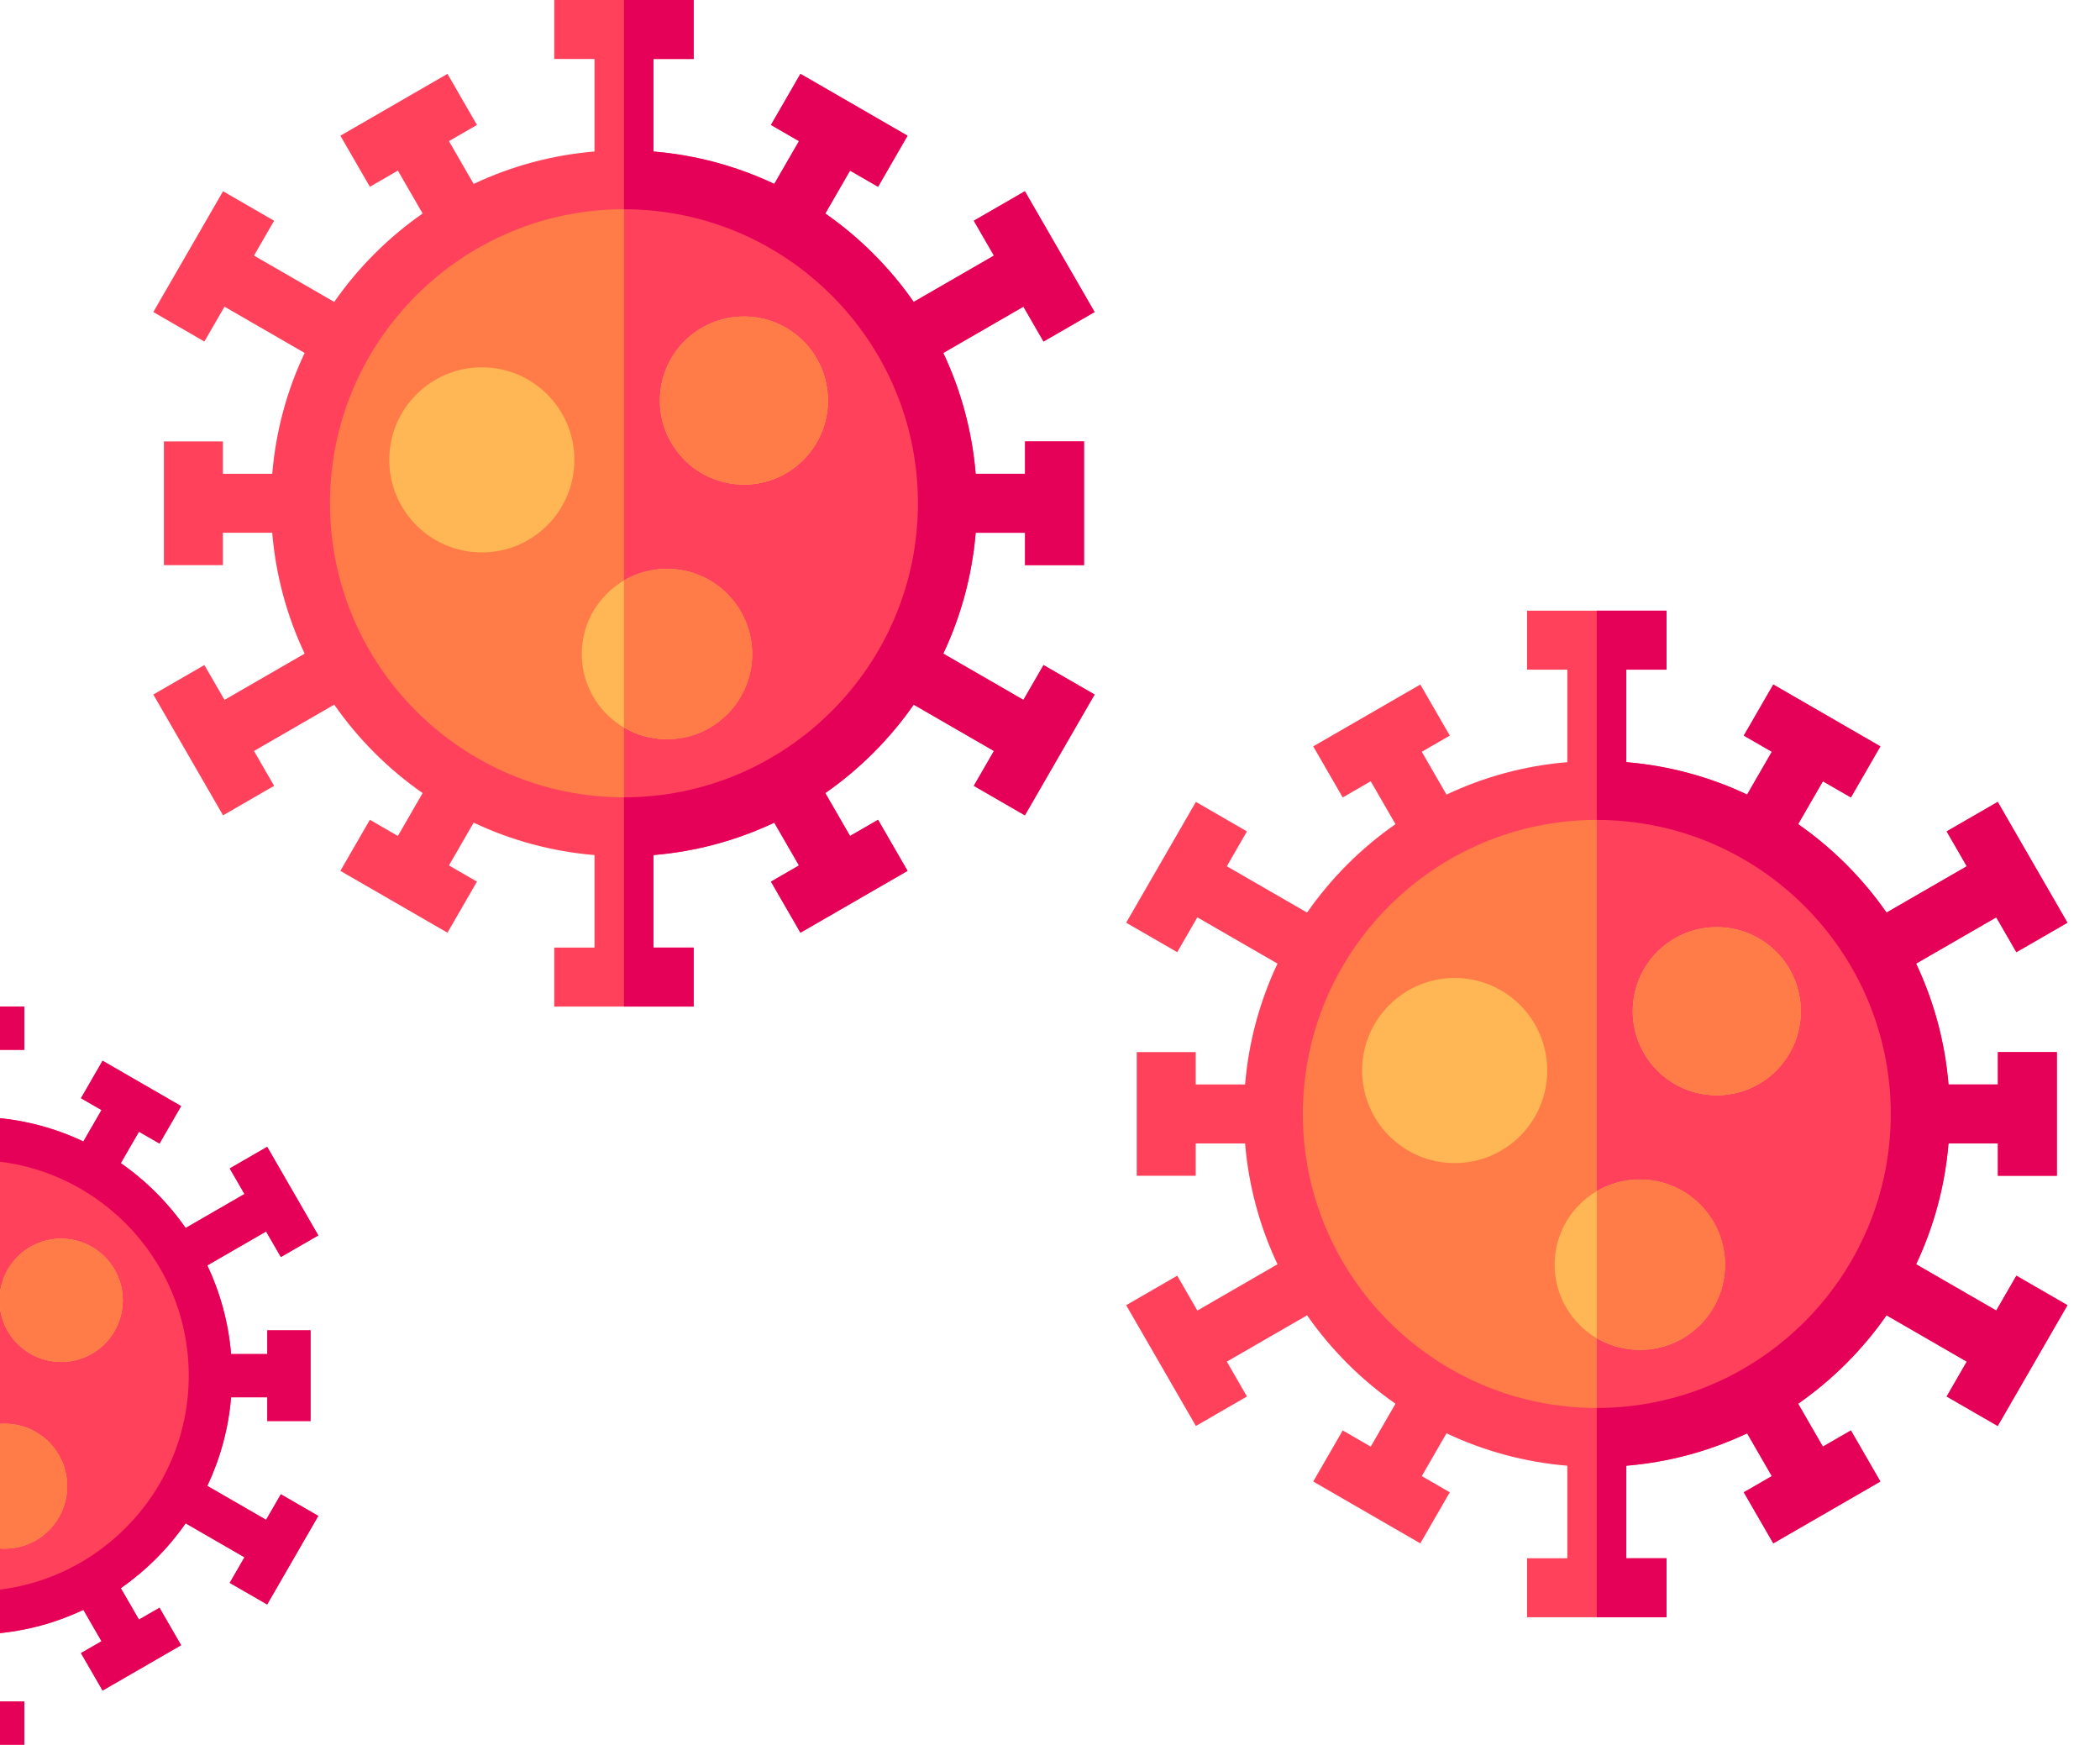 <svg width="313" height="260" viewBox="0 0 313 260" fill="none" xmlns="http://www.w3.org/2000/svg"
            >
            <g clip-path="url(#clip0)">
                <path
                    d="M93 123.213C119.627 123.213 141.213 101.627 141.213 75C141.213 48.373 119.627 26.787 93 26.787C66.373 26.787 44.787 48.373 44.787 75C44.787 101.627 66.373 123.213 93 123.213Z"
                    fill="#FF7C48" />
                <path
                    d="M93 26.787V123.213C119.627 123.213 141.213 101.627 141.213 75C141.213 48.373 119.627 26.787 93 26.787Z"
                    fill="#FF415B" />
                <path
                    d="M152.537 104.299L140.592 97.403C143.212 91.859 144.891 85.787 145.422 79.395H152.781V84.216H161.571V65.783H152.781V70.605H145.422C144.891 64.213 143.212 58.141 140.592 52.597L152.537 45.701L155.536 50.895L163.148 46.5L152.755 28.5L145.143 32.895L148.142 38.089L136.185 44.993C132.607 39.86 128.14 35.393 123.007 31.816L126.697 25.425L130.872 27.836L135.267 20.225L119.304 11.007L114.909 18.619L119.085 21.03L115.402 27.408C109.858 24.788 103.787 23.109 97.394 22.577V8.79H103.392V0H82.607V8.79H88.605V22.577C82.212 23.108 76.141 24.788 70.597 27.408L66.915 21.03L71.091 18.619L66.696 11.007L50.733 20.224L55.127 27.836L59.303 25.425L62.992 31.815C57.86 35.392 53.392 39.86 49.815 44.992L37.857 38.089L40.856 32.894L33.244 28.5L22.852 46.5L30.463 50.895L33.462 45.701L45.407 52.597C42.787 58.141 41.108 64.212 40.577 70.605H33.218V65.783H24.428V84.216H33.218V79.394H40.577C41.108 85.787 42.788 91.859 45.407 97.402L33.462 104.299L30.464 99.105L22.852 103.5L33.244 121.5L40.856 117.105L37.857 111.911L49.815 105.007C53.392 110.14 57.86 114.607 62.992 118.185L59.303 124.575L55.127 122.164L50.732 129.776L66.695 138.992L71.09 131.381L66.915 128.97L70.597 122.592C76.141 125.212 82.212 126.891 88.605 127.422V141.21H82.607V150H103.392V141.21H97.394V127.422C103.787 126.891 109.858 125.212 115.402 122.592L119.084 128.97L114.909 131.381L119.303 138.992L135.267 129.776L130.872 122.164L126.696 124.575L123.007 118.185C128.14 114.607 132.607 110.14 136.184 105.007L148.142 111.911L145.143 117.105L152.755 121.5L163.147 103.5L155.535 99.105L152.537 104.299ZM93 118.818C68.838 118.818 49.181 99.161 49.181 75C49.181 50.838 68.838 31.182 93 31.182C117.161 31.182 136.818 50.838 136.818 75C136.818 99.161 117.161 118.818 93 118.818Z"
                    fill="#FF415B" />
                <path
                    d="M110.881 72.216C117.799 72.216 123.406 66.608 123.406 59.691C123.406 52.773 117.799 47.166 110.881 47.166C103.964 47.166 98.356 52.773 98.356 59.691C98.356 66.608 103.964 72.216 110.881 72.216Z"
                    fill="#FFB655" />
                <path
                    d="M108.387 106.438C113.344 101.481 113.344 93.443 108.387 88.486C103.429 83.529 95.392 83.529 90.435 88.486C85.477 93.443 85.477 101.481 90.435 106.438C95.392 111.395 103.429 111.395 108.387 106.438Z"
                    fill="#FFB655" />
                <path
                    d="M71.817 82.324C79.435 82.324 85.611 76.148 85.611 68.53C85.611 60.911 79.435 54.735 71.817 54.735C64.198 54.735 58.022 60.911 58.022 68.53C58.022 76.148 64.198 82.324 71.817 82.324Z"
                    fill="#FFB655" />
                <path
                    d="M110.881 72.216C117.799 72.216 123.406 66.608 123.406 59.691C123.406 52.773 117.799 47.166 110.881 47.166C103.964 47.166 98.356 52.773 98.356 59.691C98.356 66.608 103.964 72.216 110.881 72.216Z"
                    fill="#FF7C48" />
                <path
                    d="M152.537 104.299L140.592 97.403C143.212 91.859 144.891 85.787 145.422 79.395H152.782V84.217H161.571V65.784H152.782V70.605H145.422C144.891 64.213 143.212 58.141 140.592 52.597L152.537 45.701L155.536 50.895L163.148 46.5L152.755 28.5L145.144 32.895L148.143 38.089L136.185 44.993C132.608 39.86 128.14 35.393 123.007 31.816L126.697 25.425L130.872 27.836L135.267 20.225L119.304 11.007L114.909 18.619L119.085 21.03L115.403 27.408C109.859 24.788 103.788 23.109 97.395 22.577V8.79H103.393V0H93V31.182C117.161 31.182 136.818 50.838 136.818 75C136.818 99.161 117.161 118.818 93 118.818V150H103.393V141.21H97.395V127.422C103.788 126.891 109.859 125.212 115.403 122.592L119.085 128.97L114.909 131.381L119.304 138.992L135.267 129.776L130.872 122.164L126.697 124.575L123.007 118.185C128.14 114.607 132.607 110.14 136.185 105.007L148.142 111.911L145.143 117.105L152.755 121.5L163.148 103.5L155.536 99.105L152.537 104.299Z"
                    fill="#E50058" />
                <path
                    d="M112.126 97.463C112.126 90.463 106.431 84.768 99.43 84.768C97.085 84.768 94.888 85.409 93 86.523V108.404C94.887 109.518 97.085 110.159 99.43 110.159C106.43 110.159 112.126 104.464 112.126 97.463Z"
                    fill="#FF7C48" />
            </g>
            <g clip-path="url(#clip1)">
                <path
                    d="M238 214.213C264.627 214.213 286.213 192.627 286.213 166C286.213 139.373 264.627 117.787 238 117.787C211.373 117.787 189.787 139.373 189.787 166C189.787 192.627 211.373 214.213 238 214.213Z"
                    fill="#FF7C48" />
                <path
                    d="M238 117.787V214.213C264.627 214.213 286.213 192.627 286.213 166C286.213 139.373 264.627 117.787 238 117.787Z"
                    fill="#FF415B" />
                <path
                    d="M297.537 195.299L285.592 188.403C288.212 182.859 289.891 176.788 290.422 170.395H297.781V175.217H306.571V156.783H297.781V161.605H290.422C289.891 155.212 288.212 149.141 285.592 143.597L297.537 136.701L300.536 141.895L308.148 137.5L297.755 119.5L290.143 123.895L293.142 129.089L281.185 135.993C277.607 130.86 273.14 126.393 268.007 122.816L271.697 116.425L275.872 118.836L280.267 111.225L264.304 102.007L259.909 109.619L264.085 112.03L260.402 118.408C254.858 115.788 248.787 114.109 242.394 113.577V99.79H248.392V91H227.607V99.79H233.605V113.577C227.212 114.109 221.141 115.788 215.597 118.408L211.915 112.03L216.091 109.619L211.696 102.007L195.733 111.224L200.127 118.836L204.303 116.425L207.992 122.815C202.86 126.392 198.393 130.86 194.815 135.992L182.857 129.089L185.856 123.894L178.244 119.499L167.852 137.5L175.463 141.895L178.462 136.701L190.408 143.597C187.787 149.141 186.108 155.212 185.577 161.605H178.218V156.783H169.428V175.216H178.218V170.394H185.577C186.108 176.787 187.788 182.858 190.408 188.402L178.462 195.299L175.464 190.105L167.852 194.5L178.244 212.5L185.856 208.105L182.857 202.911L194.815 196.007C198.392 201.14 202.86 205.607 207.992 209.185L204.303 215.575L200.127 213.164L195.732 220.776L211.695 229.992L216.09 222.381L211.915 219.97L215.597 213.592C221.141 216.212 227.212 217.891 233.605 218.422V232.21H227.607V241H248.392V232.21H242.394V218.422C248.787 217.891 254.858 216.212 260.402 213.592L264.084 219.97L259.909 222.381L264.303 229.992L280.267 220.776L275.872 213.164L271.696 215.575L268.007 209.185C273.14 205.607 277.607 201.14 281.184 196.007L293.142 202.911L290.143 208.105L297.755 212.5L308.147 194.5L300.535 190.105L297.537 195.299ZM238 209.818C213.838 209.818 194.181 190.161 194.181 166C194.181 141.838 213.838 122.182 238 122.182C262.161 122.182 281.818 141.838 281.818 166C281.818 190.161 262.161 209.818 238 209.818Z"
                    fill="#FF415B" />
                <path
                    d="M255.881 163.216C262.799 163.216 268.406 157.608 268.406 150.691C268.406 143.773 262.799 138.165 255.881 138.165C248.964 138.165 243.356 143.773 243.356 150.691C243.356 157.608 248.964 163.216 255.881 163.216Z"
                    fill="#FFB655" />
                <path
                    d="M253.387 197.438C258.344 192.481 258.344 184.443 253.387 179.486C248.429 174.529 240.392 174.529 235.435 179.486C230.477 184.443 230.477 192.481 235.435 197.438C240.392 202.395 248.429 202.395 253.387 197.438Z"
                    fill="#FFB655" />
                <path
                    d="M216.817 173.324C224.435 173.324 230.611 167.148 230.611 159.53C230.611 151.911 224.435 145.735 216.817 145.735C209.198 145.735 203.022 151.911 203.022 159.53C203.022 167.148 209.198 173.324 216.817 173.324Z"
                    fill="#FFB655" />
                <path
                    d="M255.881 163.216C262.799 163.216 268.406 157.608 268.406 150.691C268.406 143.773 262.799 138.165 255.881 138.165C248.964 138.165 243.356 143.773 243.356 150.691C243.356 157.608 248.964 163.216 255.881 163.216Z"
                    fill="#FF7C48" />
                <path
                    d="M297.537 195.299L285.592 188.403C288.212 182.859 289.891 176.788 290.422 170.395H297.782V175.217H306.571V156.783H297.782V161.605H290.422C289.891 155.212 288.212 149.141 285.592 143.597L297.537 136.701L300.536 141.895L308.148 137.5L297.755 119.5L290.144 123.895L293.143 129.089L281.185 135.993C277.608 130.86 273.14 126.393 268.007 122.816L271.697 116.425L275.872 118.836L280.267 111.225L264.304 102.007L259.909 109.619L264.085 112.03L260.403 118.408C254.859 115.788 248.788 114.109 242.395 113.577V99.79H248.393V91H238V122.182C262.161 122.182 281.818 141.838 281.818 166C281.818 190.161 262.161 209.818 238 209.818V241H248.393V232.21H242.395V218.422C248.788 217.891 254.859 216.212 260.403 213.592L264.085 219.97L259.909 222.381L264.304 229.992L280.267 220.776L275.872 213.164L271.697 215.575L268.007 209.185C273.14 205.607 277.607 201.14 281.185 196.007L293.142 202.911L290.143 208.105L297.755 212.5L308.148 194.5L300.536 190.105L297.537 195.299Z"
                    fill="#E50058" />
                <path
                    d="M257.126 188.464C257.126 181.463 251.431 175.768 244.43 175.768C242.085 175.768 239.888 176.409 238 177.523V199.404C239.887 200.518 242.085 201.159 244.43 201.159C251.43 201.159 257.126 195.464 257.126 188.464Z"
                    fill="#FF7C48" />
            </g>
            <g clip-path="url(#clip2)">
                <path
                    d="M-4 240.356C15.527 240.356 31.356 224.527 31.356 205C31.356 185.473 15.527 169.644 -4 169.644C-23.527 169.644 -39.356 185.473 -39.356 205C-39.356 224.527 -23.527 240.356 -4 240.356Z"
                    fill="#FF7C48" />
                <path
                    d="M-4 169.644V240.356C15.527 240.356 31.356 224.527 31.356 205C31.356 185.473 15.527 169.644 -4 169.644Z"
                    fill="#FF415B" />
                <path
                    d="M39.66 226.486L30.901 221.429C32.822 217.363 34.053 212.911 34.443 208.223H39.84V211.759H46.285V198.241H39.84V201.777H34.443C34.053 197.089 32.822 192.637 30.901 188.571L39.66 183.514L41.86 187.323L47.442 184.1L39.821 170.9L34.239 174.123L36.438 177.932L27.669 182.995C25.045 179.231 21.769 175.955 18.005 173.332L20.711 168.645L23.773 170.413L26.996 164.831L15.289 158.072L12.067 163.654L15.129 165.422L12.428 170.099C8.363 168.178 3.911 166.946 -0.777 166.557V156.446H3.621V150H-11.621V156.446H-7.223V166.557C-11.911 166.946 -16.363 168.178 -20.429 170.099L-23.129 165.422L-20.067 163.654L-23.29 158.072L-34.996 164.831L-31.773 170.413L-28.711 168.645L-26.006 173.331C-29.77 175.954 -33.045 179.231 -35.669 182.994L-44.438 177.932L-42.239 174.122L-47.821 170.9L-55.442 184.1L-49.86 187.323L-47.661 183.514L-38.901 188.571C-40.823 192.637 -42.054 197.089 -42.444 201.777H-47.84V198.241H-54.286V211.759H-47.84V208.222H-42.444C-42.054 212.911 -40.822 217.363 -38.901 221.428L-47.661 226.486L-49.86 222.677L-55.442 225.9L-47.821 239.1L-42.239 235.877L-44.438 232.068L-35.669 227.005C-33.046 230.769 -29.77 234.045 -26.006 236.669L-28.711 241.355L-31.774 239.587L-34.996 245.169L-23.29 251.928L-20.067 246.346L-23.129 244.578L-20.429 239.901C-16.363 241.822 -11.911 243.053 -7.223 243.443V253.554H-11.622V260H3.621V253.554H-0.778V243.443C3.91 243.054 8.363 241.822 12.428 239.901L15.128 244.578L12.066 246.346L15.289 251.928L26.995 245.169L23.773 239.587L20.711 241.355L18.005 236.669C21.769 234.045 25.045 230.769 27.668 227.005L36.437 232.068L34.238 235.877L39.82 239.1L47.441 225.9L41.859 222.677L39.66 226.486ZM-4 237.133C-21.719 237.133 -36.134 222.718 -36.134 205C-36.134 187.281 -21.719 172.867 -4 172.867C13.718 172.867 28.133 187.281 28.133 205C28.133 222.718 13.718 237.133 -4 237.133Z"
                    fill="#FF415B" />
                <path
                    d="M9.113 202.958C14.186 202.958 18.298 198.846 18.298 193.773C18.298 188.7 14.186 184.588 9.113 184.588C4.04 184.588 -0.072 188.7 -0.072 193.773C-0.072 198.846 4.04 202.958 9.113 202.958Z"
                    fill="#FFB655" />
                <path
                    d="M7.284 228.054C10.919 224.419 10.919 218.525 7.284 214.89C3.648 211.254 -2.246 211.254 -5.881 214.89C-9.517 218.525 -9.517 224.419 -5.881 228.054C-2.246 231.69 3.648 231.69 7.284 228.054Z"
                    fill="#FFB655" />
                <path
                    d="M9.113 202.958C14.186 202.958 18.298 198.846 18.298 193.773C18.298 188.7 14.186 184.588 9.113 184.588C4.04 184.588 -0.072 188.7 -0.072 193.773C-0.072 198.846 4.04 202.958 9.113 202.958Z"
                    fill="#FF7C48" />
                <path
                    d="M39.661 226.486L30.901 221.429C32.822 217.363 34.053 212.911 34.443 208.223H39.84V211.759H46.285V198.241H39.84V201.777H34.443C34.053 197.089 32.822 192.637 30.901 188.571L39.661 183.514L41.86 187.323L47.442 184.1L39.821 170.9L34.239 174.123L36.438 177.932L27.669 182.995C25.046 179.231 21.769 175.955 18.005 173.332L20.711 168.645L23.773 170.413L26.996 164.831L15.29 158.072L12.067 163.654L15.129 165.422L12.429 170.099C8.363 168.178 3.911 166.946 -0.777 166.557V156.446H3.621V150H-4V172.867C13.718 172.867 28.133 187.281 28.133 205C28.133 222.718 13.718 237.133 -4 237.133V260H3.621V253.554H-0.777V243.443C3.911 243.054 8.363 241.822 12.429 239.901L15.129 244.578L12.067 246.346L15.29 251.928L26.996 245.169L23.773 239.587L20.711 241.355L18.005 236.669C21.769 234.045 25.045 230.769 27.669 227.005L36.438 232.068L34.239 235.877L39.82 239.1L47.441 225.9L41.86 222.677L39.661 226.486Z"
                    fill="#E50058" />
                <path
                    d="M10.026 221.473C10.026 216.34 5.849 212.163 0.715 212.163C-1.005 212.163 -2.616 212.633 -4 213.45V229.497C-2.616 230.313 -1.005 230.784 0.715 230.784C5.849 230.784 10.026 226.607 10.026 221.473Z"
                    fill="#FF7C48" />
            </g>
            <defs>
                <clipPath id="clip0">
                    <rect x="18" width="150" height="150" fill="white" />
                </clipPath>
                <clipPath id="clip1">
                    <rect x="163" y="91" width="150" height="150" fill="white" />
                </clipPath>
                <clipPath id="clip2">
                    <rect x="-59" y="150" width="110" height="110" fill="white" />
                </clipPath>
            </defs>
        </svg>
